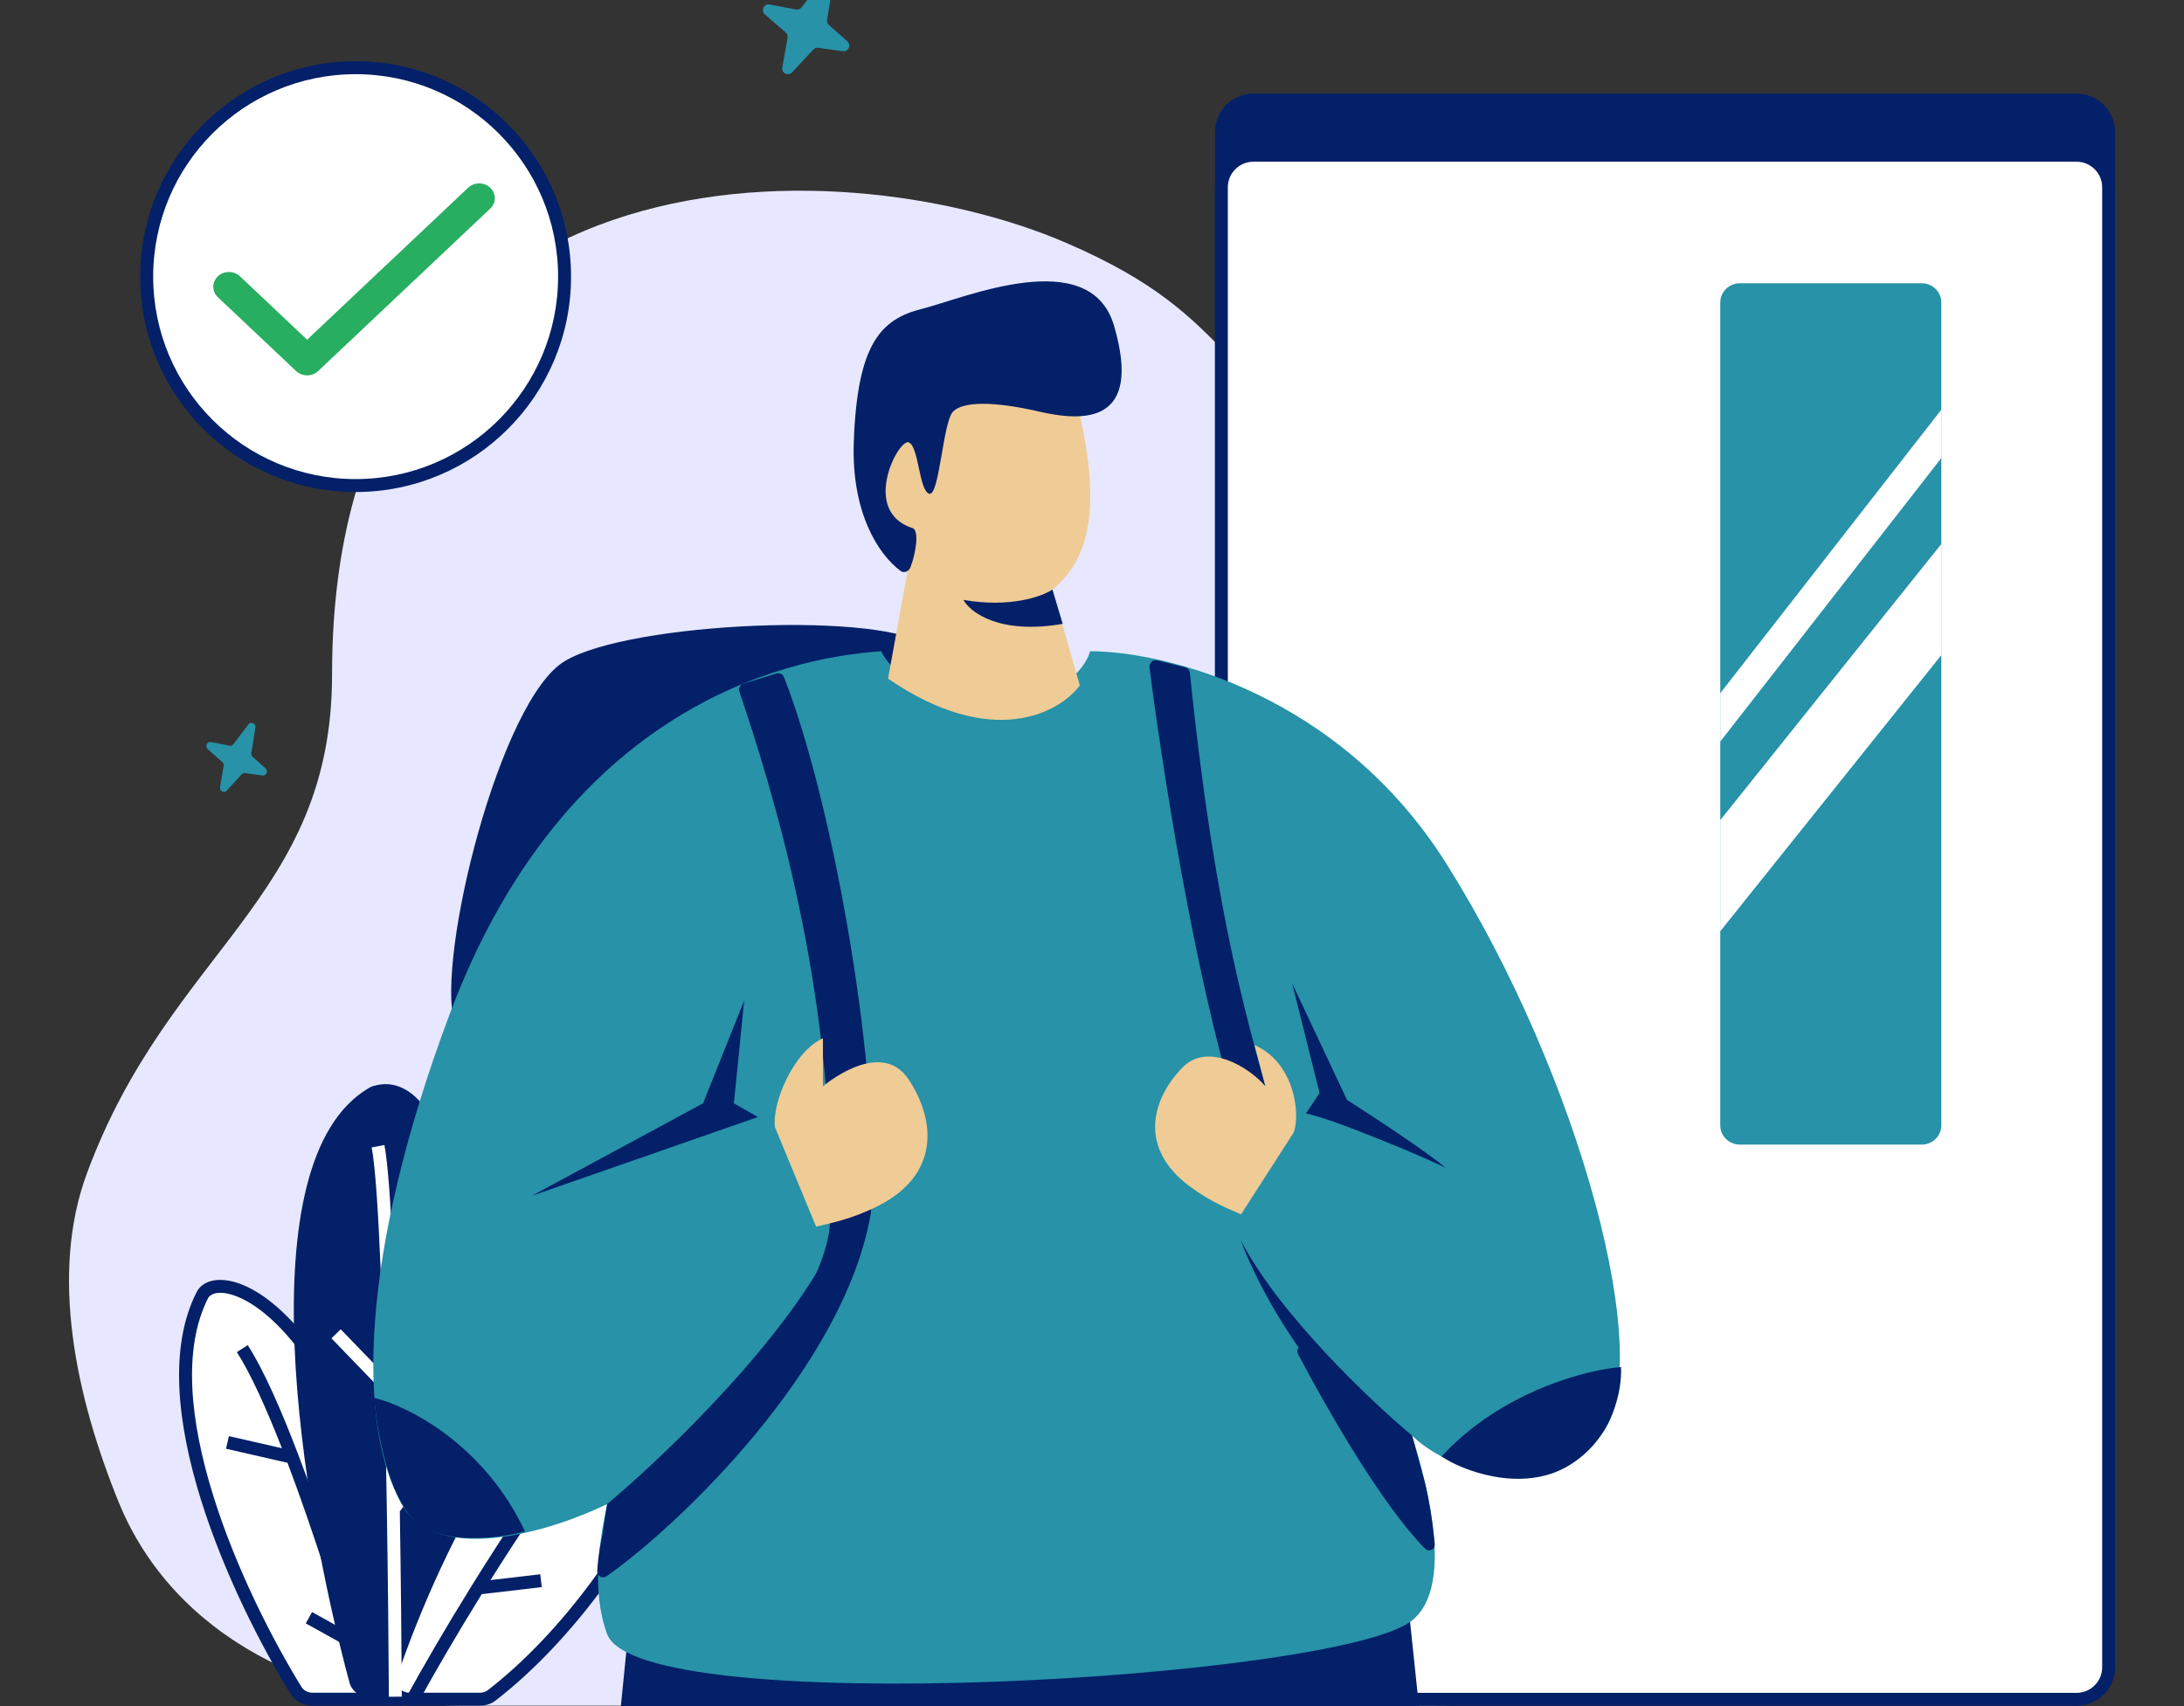 <svg width="512" height="400" viewBox="0 0 512 400" fill="none" xmlns="http://www.w3.org/2000/svg">
<rect x="0" y="0" width="512" height="400" fill="#333333" stroke="none"/>
<g clip-path="url(#clip0_72_4521)">
<path d="M388.338 105.146C368.173 108.116 325.076 76.191 306.048 59.858C297.893 34.615 379.441 67.282 400.94 79.161C422.44 91.04 413.543 101.434 388.338 105.146Z" fill="#E7E8FF"/>
<path d="M20.333 275.212C11.686 298.674 17.691 327.237 27.782 352.087C40.751 384.029 74.588 399.892 109.019 399.892H336.064C389.519 399.892 439.137 336.815 467.023 291.144C499.59 237.809 478.11 183.088 455.937 150.533C433.764 117.977 381.102 146.377 331.906 117.977C282.709 89.578 291.717 75.032 250.142 57.023C195.821 33.492 77.845 32.388 77.845 158.152C77.845 210.909 39.734 222.57 20.333 275.212Z" fill="#E7E8FF"/>
<path d="M286.69 31.293C286.69 27.154 290.038 23.799 294.168 23.799H486.493C490.623 23.799 493.971 27.154 493.971 31.293V390.546C493.971 394.684 490.623 398.04 486.493 398.04H294.168C290.038 398.04 286.69 394.684 286.69 390.546V31.293Z" fill="#032068"/>
<path fill-rule="evenodd" clip-rule="evenodd" d="M284.84 30.956C284.84 25.98 288.871 21.946 293.843 21.946H486.818C491.791 21.946 495.822 25.98 495.822 30.956V390.883C495.822 395.859 491.791 399.892 486.818 399.892H293.843C288.871 399.892 284.84 395.859 284.84 390.883V30.956ZM293.843 24.95C290.528 24.95 287.841 27.639 287.841 30.956V390.883C287.841 394.2 290.528 396.889 293.843 396.889H486.818C490.133 396.889 492.821 394.2 492.821 390.883V30.956C492.821 27.639 490.133 24.95 486.818 24.95H293.843Z" fill="#032068"/>
<path d="M286.69 44.256C286.69 40.12 290.038 36.768 294.168 36.768H486.493C490.623 36.768 493.971 40.12 493.971 44.256V390.552C493.971 394.687 490.623 398.04 486.493 398.04H294.168C290.038 398.04 286.69 394.687 286.69 390.552V44.256Z" fill="white"/>
<path fill-rule="evenodd" clip-rule="evenodd" d="M284.84 43.918C284.84 38.946 288.871 34.915 293.843 34.915H486.818C491.791 34.915 495.822 38.946 495.822 43.918V390.889C495.822 395.862 491.791 399.892 486.818 399.892H293.843C288.871 399.892 284.84 395.862 284.84 390.889V43.918ZM293.843 37.916C290.528 37.916 287.841 40.603 287.841 43.918V390.889C287.841 394.204 290.528 396.891 293.843 396.891H486.818C490.133 396.891 492.821 394.204 492.821 390.889V43.918C492.821 40.603 490.133 37.916 486.818 37.916H293.843Z" fill="#032068"/>
<path d="M403.286 70.919C403.286 68.429 405.342 66.41 407.878 66.41H450.515C453.051 66.41 455.106 68.429 455.106 70.919V263.843C455.106 266.333 453.051 268.352 450.515 268.352H407.878C405.342 268.352 403.286 266.333 403.286 263.843V70.919Z" fill="#2792A8"/>
<path d="M403.286 162.519L455.106 96.054V107.401L403.286 173.866V162.519Z" fill="white"/>
<path d="M403.286 192.28L455.106 127.549V153.599L403.286 218.33L403.286 192.28Z" fill="white"/>
<path d="M47.537 303.455C34.544 328.543 55.906 374.44 69.364 396.264C70.179 397.586 71.629 398.374 73.182 398.374H93.808C96.575 398.374 98.698 395.876 98.273 393.141C84.984 307.615 52.076 296.078 47.537 303.455Z" fill="white"/>
<path fill-rule="evenodd" clip-rule="evenodd" d="M48.855 304.21C42.692 316.179 44.608 333.375 49.981 350.632C55.333 367.818 63.975 384.632 70.656 395.467C71.188 396.329 72.141 396.856 73.183 396.856H93.808C95.636 396.856 97.057 395.196 96.773 393.373C90.152 350.759 78.671 326.79 68.454 314.426C63.34 308.237 58.6 305.022 55.008 303.761C51.324 302.467 49.433 303.335 48.855 304.21ZM70.794 312.492C81.488 325.433 93.106 349.996 99.773 392.907C100.34 396.554 97.515 399.892 93.808 399.892H73.183C71.116 399.892 69.171 398.843 68.072 397.06C61.296 386.071 52.529 369.024 47.083 351.534C41.667 334.142 39.396 315.874 46.189 302.756L46.215 302.706L46.244 302.659C47.968 299.858 51.891 299.449 56.014 300.896C60.284 302.396 65.452 306.028 70.794 312.492Z" fill="#032068"/>
<path d="M86.581 255.016C57.24 272.089 70.731 352.956 81.931 394.484C82.463 396.454 84.253 397.795 86.293 397.795H101.636C103.827 397.795 105.713 396.22 106.098 394.063C120.597 312.884 108.69 247.569 87.247 254.713C87.019 254.789 86.788 254.895 86.581 255.016Z" fill="#032068"/>
<path d="M157.505 308.663C126.721 310.831 101.993 362.228 91.686 392.517C90.699 395.416 92.885 398.374 95.947 398.374H112.579C113.564 398.374 114.519 398.061 115.298 397.458C151.686 369.256 176.398 308.663 157.505 308.663Z" fill="white"/>
<path fill-rule="evenodd" clip-rule="evenodd" d="M157.557 310.181C150.294 310.708 143.286 314.136 136.647 319.593C129.992 325.064 123.788 332.509 118.178 340.889C106.957 357.65 98.25 377.94 93.123 393.007C92.483 394.887 93.89 396.856 95.947 396.856H112.579C113.243 396.856 113.867 396.647 114.368 396.258C132.32 382.345 147.457 360.369 155.747 341.865C159.898 332.597 162.263 324.35 162.481 318.515C162.59 315.584 162.149 313.462 161.318 312.122C160.564 310.905 159.409 310.194 157.557 310.181ZM158.517 343.106C150.077 361.948 134.664 384.369 116.228 398.658C115.172 399.477 113.886 399.892 112.579 399.892H95.947C91.881 399.892 88.916 395.945 90.249 392.029C95.429 376.806 104.24 356.252 115.655 339.2C121.364 330.674 127.758 322.971 134.72 317.248C141.681 311.526 149.289 307.72 157.399 307.149L157.452 307.146H157.505C160.346 307.146 162.537 308.326 163.898 310.522C165.19 312.606 165.634 315.438 165.515 318.628C165.275 325.036 162.73 333.7 158.517 343.106Z" fill="#032068"/>
<path fill-rule="evenodd" clip-rule="evenodd" d="M58.072 315.363C61.767 321.073 65.906 330.499 69.948 341.114C72.574 348.009 75.177 355.453 77.61 362.789L81.398 351.028L84.288 351.959L79.218 367.698C82.982 379.323 86.23 390.31 88.357 397.968L85.432 398.781C84.445 395.227 83.214 390.949 81.801 386.22L71.688 380.602L73.162 377.948L80.543 382.048C79.203 377.65 77.734 372.96 76.179 368.168C73.44 359.728 70.436 350.978 67.399 342.953L52.987 339.661L53.663 336.702L66.088 339.54C62.393 330.067 58.732 321.971 55.524 317.012L58.072 315.363Z" fill="#032068"/>
<path fill-rule="evenodd" clip-rule="evenodd" d="M92.067 292.861C91.544 281.511 90.906 272.629 90.122 268.448L87.138 269.008C87.967 273.426 88.658 283.753 89.216 297.151C89.531 304.731 89.803 313.252 90.035 322.17L79.883 311.661L77.699 313.77L90.148 326.656C90.364 335.595 90.543 344.83 90.687 353.833C90.952 370.375 91.103 386.127 91.164 397.804L94.199 397.788C94.139 386.226 93.991 370.675 93.731 354.317L103.721 341.426L101.321 339.567L93.651 349.465C93.517 341.638 93.357 333.7 93.168 325.99C92.921 315.871 92.624 306.143 92.272 297.576L100.831 286.437L98.423 284.588L92.067 292.861Z" fill="white"/>
<path fill-rule="evenodd" clip-rule="evenodd" d="M139.212 335.565C145.103 328.167 150.716 322.133 155.517 318.563L153.706 316.127C148.036 320.343 141.512 327.6 134.89 336.153C131.788 340.16 128.649 344.473 125.547 348.924V340.496H122.512V353.342C118.418 359.379 114.433 365.572 110.735 371.528C104.543 381.502 99.153 390.821 95.403 397.643L98.064 399.105C101.709 392.472 106.927 383.445 112.929 373.751L127.007 372.1L126.653 369.085L114.985 370.454C118.263 365.234 121.736 359.883 125.285 354.661C129.1 349.048 132.999 343.588 136.836 338.6H150.56V335.565H139.212Z" fill="#032068"/>
<path d="M145.551 400L147.157 383.941L329.43 369.487L332.642 400H145.551Z" fill="#032068"/>
<path d="M131.098 155.898C143.303 146.263 204.167 143.05 217.015 151.08C186.77 184.27 111.506 250.648 107.009 241.012C101.388 228.968 115.842 167.943 131.098 155.898Z" fill="#032068"/>
<path d="M142.339 352.624C140.733 360.119 138.485 372.859 142.339 383.137C149.927 403.371 313.809 393.708 331.036 379.925C340.672 372.217 335.051 349.413 331.036 336.565C339.066 344.595 361.549 352.624 375.2 336.565C388.85 320.506 370.382 252.254 339.066 202.47C314.013 162.642 272.955 152.686 255.557 152.686C254.487 156.7 248.331 164.73 232.271 164.73C216.212 164.73 208.45 156.7 206.577 152.686C182.488 154.291 131.9 167.139 105.402 237.8C84.256 294.188 83.722 334.156 94.161 352.624C102.512 367.399 129.759 358.781 142.339 352.624Z" fill="#2792A8"/>
<path d="M177.67 261.89L124.674 280.358L164.822 258.678L174.458 234.589L172.049 258.678L177.67 261.89Z" fill="#032068"/>
<path d="M194.532 286.782C196.1 231.909 180.321 182.904 173.345 162.178C173.072 161.368 173.526 160.509 174.343 160.257L181.96 157.913C182.713 157.682 183.51 158.043 183.797 158.776C195.648 189.033 206.543 252.705 204.167 284.373C198.033 320.415 159.431 357.433 142.215 369.549C141.233 370.241 139.942 369.511 140.012 368.311C140.249 364.23 140.954 360.988 141.414 359.439C141.49 359.181 141.647 358.951 141.849 358.774C183.985 321.661 194.532 295.326 194.532 286.782Z" fill="#032068"/>
<path d="M192.123 297.22C179.276 319.06 153.581 343.257 142.339 352.625L140.733 363.063C171.567 336.083 187.841 307.926 192.123 297.22Z" fill="#032068"/>
<path d="M289.896 260.479C280.037 228.737 272.374 179.395 269.48 156.482C269.347 155.425 270.317 154.569 271.35 154.828L277.809 156.442C278.43 156.598 278.888 157.142 278.954 157.779C285.05 217.308 293.27 241.882 298.868 262.681C299.207 263.939 297.901 264.994 296.735 264.412L290.662 261.375C290.293 261.191 290.018 260.872 289.896 260.479Z" fill="#032068"/>
<path d="M334.068 363.069C324.225 353.078 311.696 331.493 304.329 317.511C303.579 316.088 305.264 314.685 306.543 315.662L314.665 321.874C314.87 322.03 315.03 322.235 315.135 322.47C319.573 332.333 328.696 341.447 333.086 345.103C333.32 345.298 333.492 345.552 333.576 345.845C334.988 350.76 335.891 357.362 336.354 361.945C336.488 363.273 335.005 364.02 334.068 363.069Z" fill="#032068"/>
<path d="M181.685 264.298L191.32 287.584C194.532 286.781 199.35 285.978 205.773 282.766C220.316 275.495 219.424 262.692 213 253.057C207.861 245.348 198.279 250.38 192.926 254.662L192.927 243.421C185.86 246.633 180.882 258.945 181.685 264.298Z" fill="#EFCB96"/>
<path d="M303.322 265.453L290.944 284.71C288.203 283.473 284.027 281.976 278.804 278.066C266.98 269.216 269.848 257.915 277.147 250.341C282.987 244.281 292.556 249.968 296.649 254.662L294.1 245.026C303.321 249.041 304.905 260.797 303.322 265.453Z" fill="#EFCB96"/>
<path d="M290.888 290.796C299.881 308.14 321.4 328.535 331.036 336.565L333.445 345.398C309.035 328.696 294.903 302.037 290.888 290.796Z" fill="#032068"/>
<path d="M339.034 273.907C339.047 273.917 339.058 273.926 339.066 273.934C339.056 273.925 339.045 273.916 339.034 273.907C337.731 272.906 311.709 261.882 306.144 261.087L309.356 256.269L302.933 230.574L315.78 257.875C321.655 261.613 334.508 270.04 339.034 273.907Z" fill="#032068"/>
<path d="M213 132.612L208.183 159.11C232.593 175.812 248.332 167.14 253.15 160.716L246.726 138.233C255.559 131.006 257.968 118.962 253.15 97.282C246.726 73.996 229.595 76.94 219.424 80.42C195.014 92.625 205.238 121.371 213 132.612Z" fill="#EFCB96"/>
<path d="M200.154 103.705C199.582 120.294 205.972 130.048 211.158 133.876C212.008 134.503 213.136 133.901 213.473 132.901C213.797 131.942 214.212 130.969 214.607 128.597C215.249 124.743 214.339 123.779 213.804 123.779C201.759 119.764 210.592 102.902 213.001 103.705C215.409 104.508 215.41 114.947 217.819 115.75C220.228 116.553 221.031 98.887 223.439 96.478C225.848 94.069 233.075 94.069 243.514 96.478C253.952 98.887 267.928 99.542 261.179 76.403C255.558 57.132 225.848 69.98 216.213 72.389C206.577 74.798 200.957 80.419 200.154 103.705Z" fill="#032068"/>
<path d="M225.848 140.641C236.768 142.568 244.316 139.838 246.725 138.232L249.134 146.262C234.359 148.832 227.454 143.586 225.848 140.641Z" fill="#032068"/>
<path d="M123.068 359.048C113.432 338.492 95.499 329.606 87.737 327.733C88.273 334.959 90.949 350.858 97.373 356.639C103.797 362.421 117.179 360.654 123.068 359.048Z" fill="#032068"/>
<path d="M337.964 341.455C352.096 326.038 372.523 321.041 380.018 320.506C380.285 325.324 378.483 337.308 367.562 343.731C356.642 350.155 342.514 344.666 337.964 341.455Z" fill="#032068"/>
<path d="M192.909 -4.757L187.902 1.73C187.597 2.124 187.1 2.314 186.613 2.222L180.424 1.049C179.093 0.797 178.29 2.489 179.317 3.382L184.181 7.608C184.536 7.917 184.704 8.392 184.623 8.858L183.402 15.826C183.173 17.136 184.767 17.947 185.67 16.979L190.667 11.624C190.96 11.31 191.385 11.158 191.809 11.216L197.591 12.013C198.894 12.192 199.632 10.55 198.641 9.676L194.341 5.88C193.995 5.575 193.83 5.112 193.905 4.654L195.26 -3.716C195.482 -5.085 193.753 -5.85 192.909 -4.757Z" fill="#2792A8"/>
<path d="M58.229 169.837L54.724 174.47C54.511 174.752 54.163 174.888 53.822 174.822L49.49 173.984C48.558 173.804 47.996 175.013 48.715 175.65L52.12 178.669C52.369 178.889 52.486 179.229 52.429 179.562L51.575 184.539C51.414 185.474 52.53 186.054 53.162 185.362L56.66 181.538C56.865 181.313 57.163 181.205 57.459 181.246L61.507 181.815C62.419 181.943 62.935 180.77 62.242 180.146L59.232 177.435C58.99 177.217 58.874 176.886 58.926 176.559L59.875 170.58C60.031 169.602 58.82 169.056 58.229 169.837Z" fill="#2792A8"/>
<path d="M132.355 64.856C132.355 91.907 110.425 113.837 83.374 113.837C56.322 113.837 34.393 91.907 34.393 64.856C34.393 37.805 56.322 15.875 83.374 15.875C110.425 15.875 132.355 37.805 132.355 64.856Z" fill="white"/>
<path fill-rule="evenodd" clip-rule="evenodd" d="M83.374 17.393C57.161 17.393 35.911 38.643 35.911 64.856C35.911 91.07 57.161 112.319 83.374 112.319C109.587 112.319 130.837 91.07 130.837 64.856C130.837 38.643 109.587 17.393 83.374 17.393ZM32.875 64.856C32.875 36.967 55.484 14.357 83.374 14.357C111.264 14.357 133.873 36.967 133.873 64.856C133.873 92.746 111.264 115.355 83.374 115.355C55.484 115.355 32.875 92.746 32.875 64.856Z" fill="#032068"/>
<path fill-rule="evenodd" clip-rule="evenodd" d="M114.926 44.014C116.358 45.366 116.358 47.557 114.926 48.909L74.593 86.986C73.161 88.338 70.839 88.338 69.407 86.986L51.074 69.678C49.642 68.327 49.642 66.135 51.074 64.783C52.506 63.431 54.828 63.431 56.259 64.783L72 79.643L109.741 44.014C111.173 42.662 113.494 42.662 114.926 44.014Z" fill="#27AE60"/>
</g>
<defs>
<clipPath id="clip0_72_4521">
<rect width="512" height="400" fill="white"/>
</clipPath>
</defs>
</svg>

